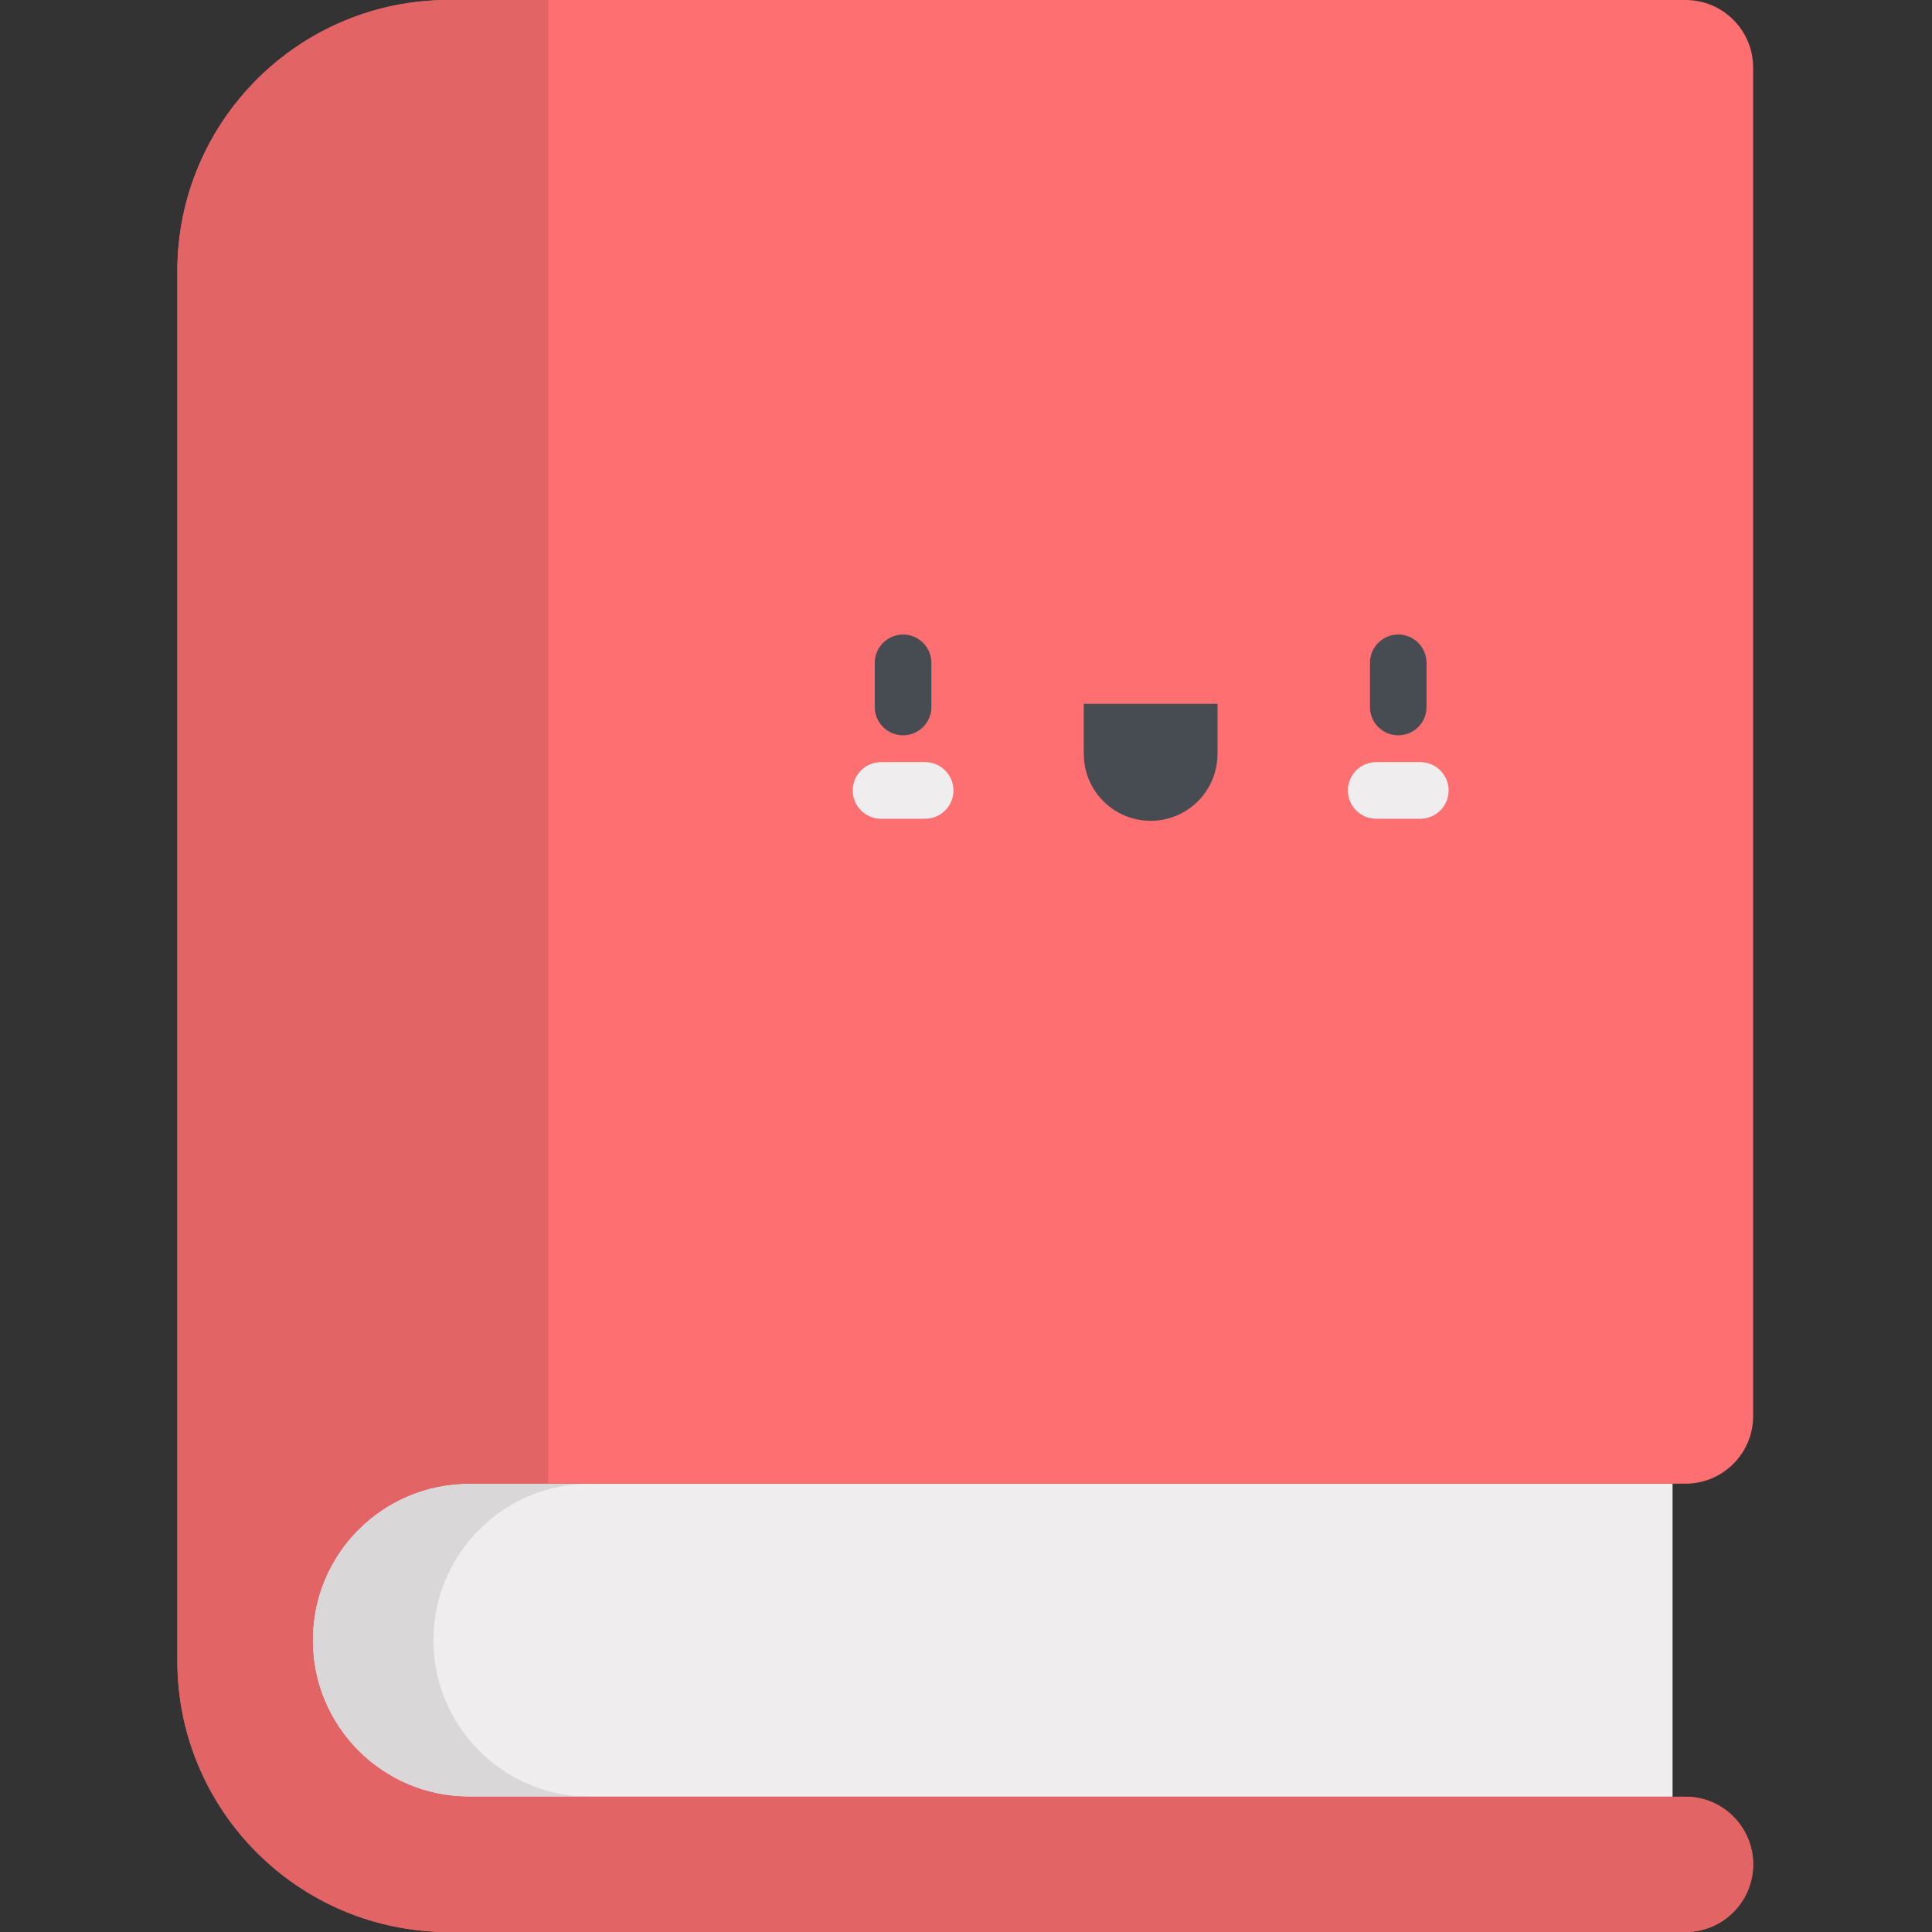 <svg viewBox="-47 0 512 512" xmlns="http://www.w3.org/2000/svg"><rect x="-47" y="0" width="512" height="512" fill="#333333" stroke="none"/><path d="m77.328 393.188c-22.91 0-41.48 18.57-41.48 41.48 0 22.91 18.574 41.484 41.48 41.484h318.918v-82.965zm0 0" fill="#efedee"/><path d="m67.863 434.668c0-22.91 18.574-41.48 41.484-41.48h-32.02c-22.91 0-41.48 18.57-41.48 41.48 0 22.91 18.574 41.484 41.48 41.484h32.02c-22.914 0-41.484-18.574-41.484-41.484zm0 0" fill="#d9d7d8"/><path d="m77.328 476.152c-22.91 0-41.48-18.574-41.48-41.48 0-22.914 18.574-41.484 41.48-41.484h322.352c9.898 0 17.922-8.027 17.922-17.926v-357.336c0-9.902-8.023-17.926-17.922-17.926h-327.781c-39.711 0-71.898 32.191-71.898 71.898v368.203c0 39.707 32.191 71.898 71.898 71.898h327.781c9.898 0 17.922-8.023 17.922-17.926 0-9.898-8.023-17.922-17.922-17.922zm0 0" fill="#fd6f71"/><path d="m399.68 476.152h-322.352c-22.91 0-41.48-18.574-41.48-41.48 0-22.914 18.574-41.484 41.48-41.484h20.941v-393.188h-26.371c-39.711 0-71.898 32.191-71.898 71.898v368.203c0 39.707 32.191 71.898 71.898 71.898h327.781c9.898 0 17.922-8.023 17.922-17.926 0-9.898-8.023-17.922-17.922-17.922zm0 0" fill="#e36465"/><g fill="#464c51"><path d="m257.938 217.523c-9.785 0-17.719-7.934-17.719-17.719v-13.289h35.434v13.289c.004 9.785-7.93 17.719-17.715 17.719zm0 0"/><path d="m323.551 194.863c-4.145 0-7.5-3.359-7.5-7.5v-11.699c0-4.141 3.355-7.5 7.5-7.5 4.141 0 7.5 3.359 7.5 7.5v11.699c0 4.141-3.359 7.5-7.5 7.5zm0 0"/><path d="m192.324 194.863c-4.141 0-7.5-3.359-7.5-7.5v-11.699c0-4.141 3.359-7.5 7.5-7.5 4.145 0 7.5 3.359 7.5 7.5v11.699c0 4.141-3.355 7.5-7.5 7.5zm0 0"/></g><path d="m329.398 216.977h-11.699c-4.141 0-7.5-3.359-7.5-7.5 0-4.141 3.359-7.5 7.5-7.5h11.699c4.141 0 7.5 3.359 7.5 7.5 0 4.141-3.359 7.5-7.5 7.5zm0 0" fill="#efedee"/><path d="m198.176 216.977h-11.699c-4.141 0-7.5-3.359-7.5-7.5 0-4.141 3.359-7.5 7.5-7.5h11.699c4.141 0 7.5 3.359 7.5 7.5 0 4.141-3.359 7.5-7.5 7.5zm0 0" fill="#efedee"/></svg>